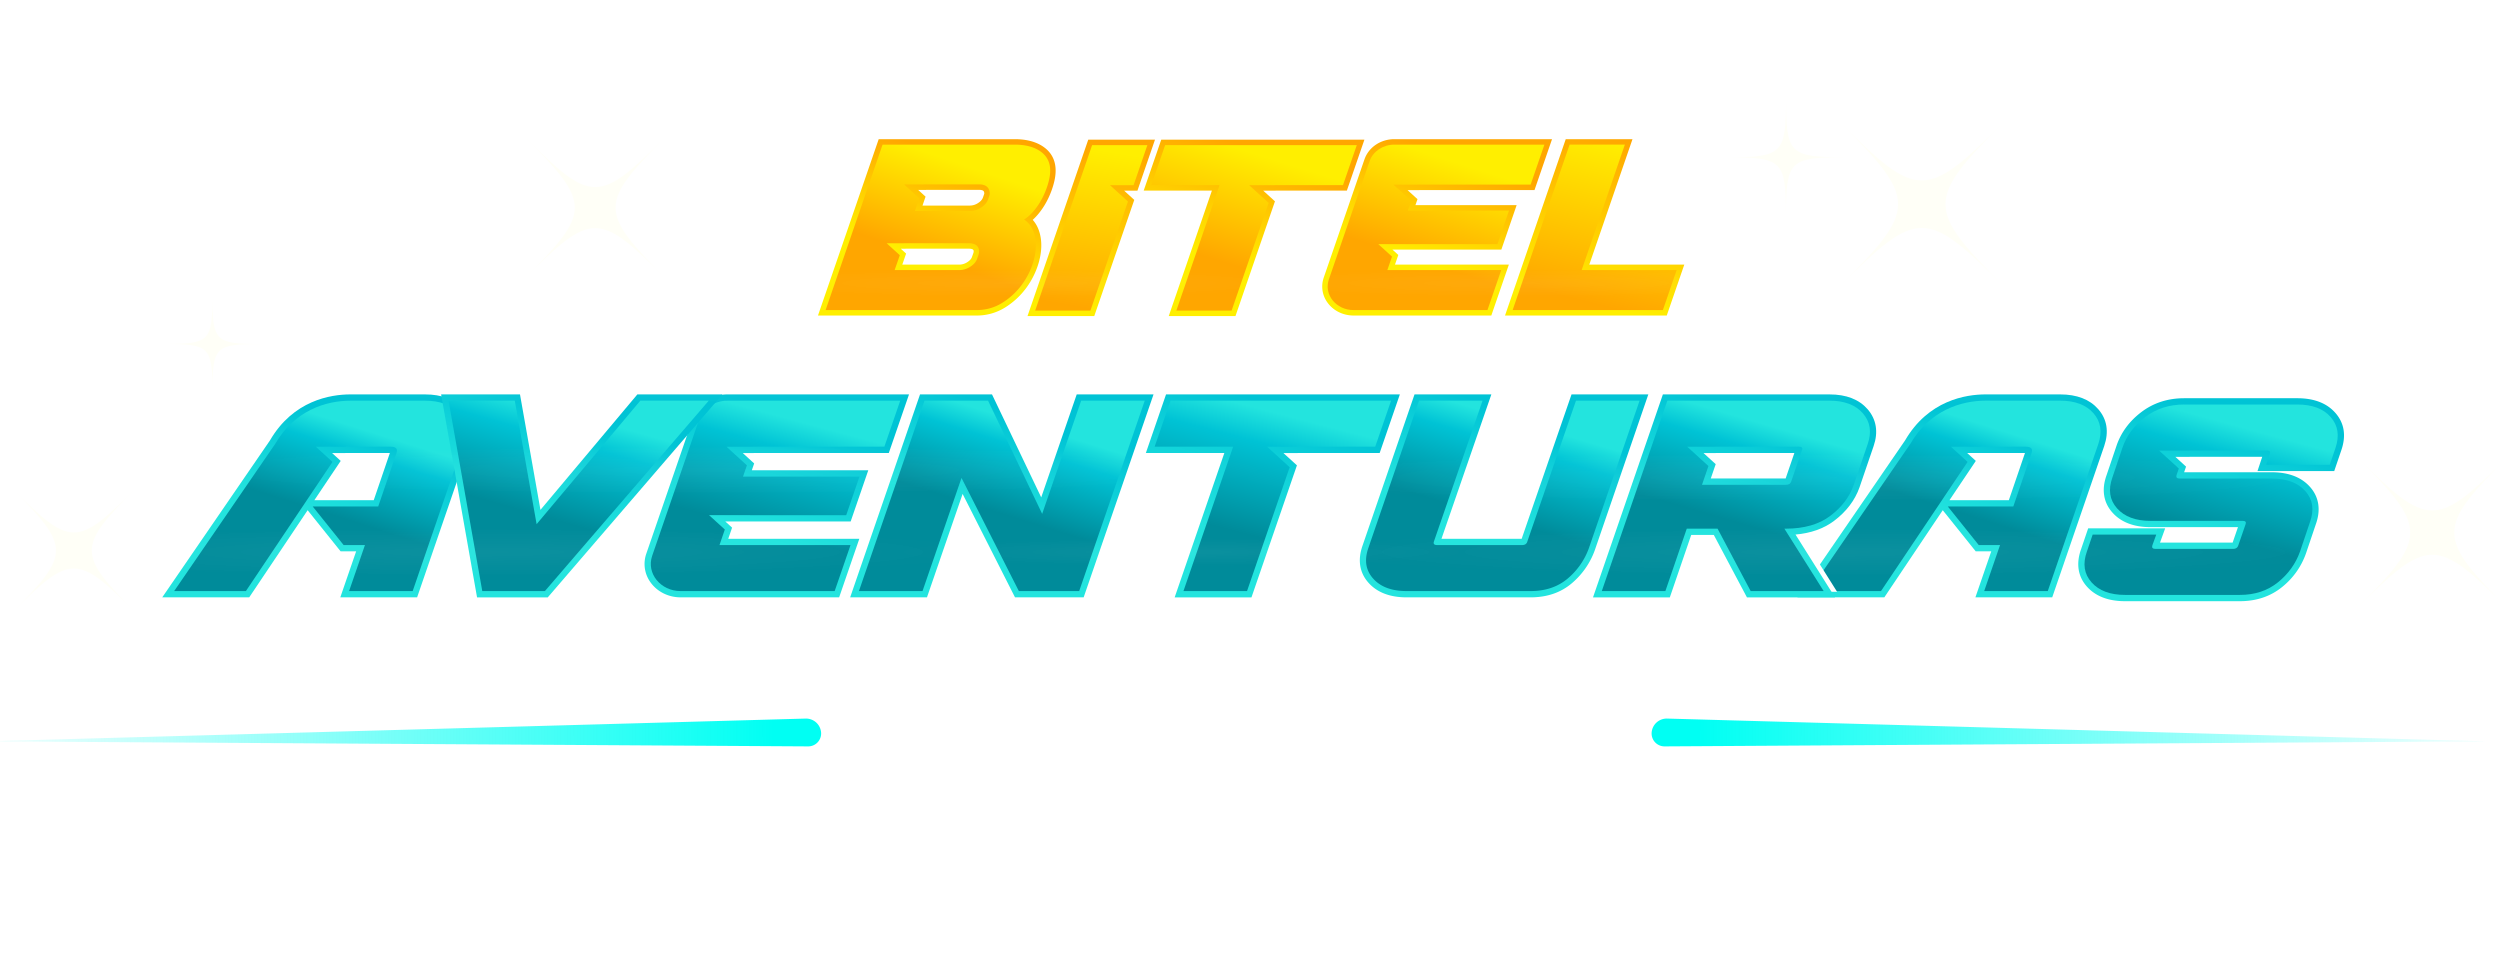 <svg width="240" height="93" viewBox="0 0 240 93" xmlns="http://www.w3.org/2000/svg" xmlns:xlink="http://www.w3.org/1999/xlink">
    <defs>
        <linearGradient x1="65.196%" y1="79.17%" x2="89.204%" y2="23.175%" id="ubaq6zhufd">
            <stop stop-color="#23E4DE" offset="0%"/>
            <stop stop-color="#00C3D5" offset="100%"/>
        </linearGradient>
        <linearGradient x1="96.893%" y1="24.758%" x2="77.133%" y2="78.266%" id="dcz4id8j7e">
            <stop stop-color="#23E4DE" offset="0%"/>
            <stop stop-color="#00C3D5" offset="26.317%"/>
            <stop stop-color="#008B9A" offset="100%"/>
        </linearGradient>
        <linearGradient x1="65.196%" y1="71.511%" x2="89.204%" y2="30.219%" id="9w5jyn9dmf">
            <stop stop-color="#23E4DE" offset="0%"/>
            <stop stop-color="#00C3D5" offset="100%"/>
        </linearGradient>
        <linearGradient x1="96.893%" y1="30.918%" x2="77.133%" y2="71.368%" id="qkozctinbg">
            <stop stop-color="#23E4DE" offset="0%"/>
            <stop stop-color="#00C3D5" offset="26.317%"/>
            <stop stop-color="#008B9A" offset="100%"/>
        </linearGradient>
        <linearGradient x1="65.196%" y1="72.382%" x2="89.204%" y2="29.417%" id="zduh7vhiqh">
            <stop stop-color="#23E4DE" offset="0%"/>
            <stop stop-color="#00C3D5" offset="100%"/>
        </linearGradient>
        <linearGradient x1="96.893%" y1="30.185%" x2="77.133%" y2="72.189%" id="59ym5dn5oi">
            <stop stop-color="#23E4DE" offset="0%"/>
            <stop stop-color="#00C3D5" offset="26.317%"/>
            <stop stop-color="#008B9A" offset="100%"/>
        </linearGradient>
        <linearGradient x1="65.196%" y1="74.748%" x2="89.204%" y2="27.242%" id="ufizkgykvj">
            <stop stop-color="#23E4DE" offset="0%"/>
            <stop stop-color="#00C3D5" offset="100%"/>
        </linearGradient>
        <linearGradient x1="96.893%" y1="28.361%" x2="77.133%" y2="74.231%" id="nt160j4tlk">
            <stop stop-color="#23E4DE" offset="0%"/>
            <stop stop-color="#00C3D5" offset="26.317%"/>
            <stop stop-color="#008B9A" offset="100%"/>
        </linearGradient>
        <linearGradient x1="65.196%" y1="75.69%" x2="89.204%" y2="26.376%" id="p4005lm4fl">
            <stop stop-color="#23E4DE" offset="0%"/>
            <stop stop-color="#00C3D5" offset="100%"/>
        </linearGradient>
        <linearGradient x1="96.893%" y1="27.491%" x2="77.133%" y2="75.206%" id="607cgxfrym">
            <stop stop-color="#23E4DE" offset="0%"/>
            <stop stop-color="#00C3D5" offset="26.317%"/>
            <stop stop-color="#008B9A" offset="100%"/>
        </linearGradient>
        <linearGradient x1="65.196%" y1="81.929%" x2="89.204%" y2="20.638%" id="l0isn1pykn">
            <stop stop-color="#23E4DE" offset="0%"/>
            <stop stop-color="#00C3D5" offset="100%"/>
        </linearGradient>
        <linearGradient x1="96.893%" y1="21.046%" x2="77.133%" y2="82.423%" id="02s5ez2mwo">
            <stop stop-color="#23E4DE" offset="0%"/>
            <stop stop-color="#00C3D5" offset="26.317%"/>
            <stop stop-color="#008B9A" offset="100%"/>
        </linearGradient>
        <linearGradient x1="65.196%" y1="79.45%" x2="89.204%" y2="22.918%" id="o0xuk20icp">
            <stop stop-color="#23E4DE" offset="0%"/>
            <stop stop-color="#00C3D5" offset="100%"/>
        </linearGradient>
        <linearGradient x1="96.893%" y1="23.984%" x2="77.133%" y2="79.133%" id="hrcfbbtd4q">
            <stop stop-color="#23E4DE" offset="0%"/>
            <stop stop-color="#00C3D5" offset="26.317%"/>
            <stop stop-color="#008B9A" offset="100%"/>
        </linearGradient>
        <linearGradient x1="65.196%" y1="71.509%" x2="89.204%" y2="30.22%" id="gbml2rtdzr">
            <stop stop-color="#23E4DE" offset="0%"/>
            <stop stop-color="#00C3D5" offset="100%"/>
        </linearGradient>
        <linearGradient x1="96.893%" y1="30.919%" x2="77.133%" y2="71.367%" id="336fqkf2ws">
            <stop stop-color="#23E4DE" offset="0%"/>
            <stop stop-color="#00C3D5" offset="26.317%"/>
            <stop stop-color="#008B9A" offset="100%"/>
        </linearGradient>
        <linearGradient x1="65.196%" y1="76.032%" x2="89.204%" y2="26.061%" id="9f3g3cy5dt">
            <stop stop-color="#23E4DE" offset="0%"/>
            <stop stop-color="#00C3D5" offset="100%"/>
        </linearGradient>
        <linearGradient x1="96.893%" y1="26.083%" x2="77.133%" y2="76.782%" id="m4ef2uuh5u">
            <stop stop-color="#23E4DE" offset="0%"/>
            <stop stop-color="#00C3D5" offset="26.317%"/>
            <stop stop-color="#008B9A" offset="100%"/>
        </linearGradient>
        <linearGradient x1="50%" y1="0%" x2="50%" y2="100%" id="r6ll9rg3cv">
            <stop stop-color="#FFF" offset="0%"/>
            <stop stop-color="#FFF" offset="100%"/>
        </linearGradient>
        <linearGradient x1="50%" y1="0%" x2="50%" y2="100%" id="ma3olvhsqw">
            <stop stop-color="#FFF" offset="0%"/>
            <stop stop-color="#FFF" offset="100%"/>
        </linearGradient>
        <linearGradient x1="50%" y1="0%" x2="50%" y2="100%" id="9c8xbqlg0x">
            <stop stop-color="#FFF" offset="0%"/>
            <stop stop-color="#FFF" offset="100%"/>
        </linearGradient>
        <linearGradient x1="65.196%" y1="81.927%" x2="89.204%" y2="20.64%" id="v8u104q8yy">
            <stop stop-color="#FFEF00" offset="0%"/>
            <stop stop-color="#FFA600" offset="100%"/>
        </linearGradient>
        <linearGradient x1="65.196%" y1="82.426%" x2="89.204%" y2="20.181%" id="u9ok2tf5dz">
            <stop stop-color="#FFA600" offset="0%"/>
            <stop stop-color="#FFEF00" offset="100%"/>
        </linearGradient>
        <linearGradient x1="65.196%" y1="98.39%" x2="89.204%" y2="5.501%" id="ldfk83tz8A">
            <stop stop-color="#FFEF00" offset="0%"/>
            <stop stop-color="#FFA600" offset="100%"/>
        </linearGradient>
        <linearGradient x1="64.934%" y1="100%" x2="88.528%" y2="4.02%" id="ocia7a60fB">
            <stop stop-color="#FFA600" offset="0%"/>
            <stop stop-color="#FFEF00" offset="100%"/>
        </linearGradient>
        <linearGradient x1="65.196%" y1="79.451%" x2="89.204%" y2="22.917%" id="pi9ayfyc3C">
            <stop stop-color="#FFEF00" offset="0%"/>
            <stop stop-color="#FFA600" offset="100%"/>
        </linearGradient>
        <linearGradient x1="65.196%" y1="79.132%" x2="89.204%" y2="23.21%" id="ds0447nrzD">
            <stop stop-color="#FFA600" offset="0%"/>
            <stop stop-color="#FFEF00" offset="100%"/>
        </linearGradient>
        <linearGradient x1="65.196%" y1="77.536%" x2="89.204%" y2="24.678%" id="3c54rnnakE">
            <stop stop-color="#FFEF00" offset="0%"/>
            <stop stop-color="#FFA600" offset="100%"/>
        </linearGradient>
        <linearGradient x1="65.196%" y1="77.13%" x2="89.204%" y2="25.051%" id="twma92f50F">
            <stop stop-color="#FFA600" offset="0%"/>
            <stop stop-color="#FFEF00" offset="100%"/>
        </linearGradient>
        <linearGradient x1="57.938%" y1="100%" x2="70.479%" y2="4.02%" id="zj996c8flG">
            <stop stop-color="#FFEF00" offset="0%"/>
            <stop stop-color="#FFA600" offset="100%"/>
        </linearGradient>
        <linearGradient x1="56.99%" y1="100%" x2="68.032%" y2="4.02%" id="5lmsqu43uH">
            <stop stop-color="#FFA600" offset="0%"/>
            <stop stop-color="#FFEF00" offset="100%"/>
        </linearGradient>
        <linearGradient x1="1.501%" y1="44.458%" x2="100%" y2="55.912%" id="qvkifcytxX">
            <stop stop-color="#00FFF3" offset="0%"/>
            <stop stop-color="#05FEF2" stop-opacity=".1" offset="100%"/>
        </linearGradient>
        <filter x="-5.7%" y="-17.1%" width="111.4%" height="134.2%" filterUnits="objectBoundingBox" id="su0d95bcsc">
            <feOffset dy="3" in="SourceAlpha" result="shadowOffsetOuter1"/>
            <feGaussianBlur stdDeviation="1.5" in="shadowOffsetOuter1" result="shadowBlurOuter1"/>
            <feColorMatrix values="0 0 0 0 0.001 0 0 0 0 0.134 0 0 0 0 0.212 0 0 0 1 0" in="shadowBlurOuter1" result="shadowMatrixOuter1"/>
            <feMerge>
                <feMergeNode in="shadowMatrixOuter1"/>
                <feMergeNode in="SourceGraphic"/>
            </feMerge>
        </filter>
        <filter x="-1.9%" y="-24.9%" width="103.8%" height="149.8%" filterUnits="objectBoundingBox" id="mn56j2wj2J">
            <feGaussianBlur stdDeviation=".358" in="SourceGraphic"/>
        </filter>
        <filter x="-1.9%" y="-24.9%" width="103.8%" height="149.8%" filterUnits="objectBoundingBox" id="t7t41dn8rK">
            <feGaussianBlur stdDeviation=".358" in="SourceGraphic"/>
        </filter>
        <filter x="-1.9%" y="-24.9%" width="103.8%" height="149.8%" filterUnits="objectBoundingBox" id="fohujgiffL">
            <feGaussianBlur stdDeviation=".358" in="SourceGraphic"/>
        </filter>
        <filter x="-1%" y="-24.9%" width="102%" height="149.8%" filterUnits="objectBoundingBox" id="5g02vwzngN">
            <feGaussianBlur stdDeviation=".358" in="SourceGraphic"/>
        </filter>
        <filter x="-1%" y="-24.9%" width="102%" height="149.8%" filterUnits="objectBoundingBox" id="me3t4ok2aO">
            <feGaussianBlur stdDeviation=".358" in="SourceGraphic"/>
        </filter>
        <filter x="-1.9%" y="-24.9%" width="103.8%" height="149.8%" filterUnits="objectBoundingBox" id="6lzu7ad5gP">
            <feGaussianBlur stdDeviation=".358" in="SourceGraphic"/>
        </filter>
        <filter x="-1.1%" y="-24.9%" width="102.1%" height="149.8%" filterUnits="objectBoundingBox" id="wzbdtiq2bR">
            <feGaussianBlur stdDeviation=".358" in="SourceGraphic"/>
        </filter>
        <filter x="-1.1%" y="-24.9%" width="102.1%" height="149.8%" filterUnits="objectBoundingBox" id="kegg50imyS">
            <feGaussianBlur stdDeviation=".358" in="SourceGraphic"/>
        </filter>
        <filter x="-1%" y="-24.9%" width="102%" height="149.8%" filterUnits="objectBoundingBox" id="mt1h8r9cjU">
            <feGaussianBlur stdDeviation=".358" in="SourceGraphic"/>
        </filter>
        <filter x="-1.9%" y="-24.9%" width="103.8%" height="149.8%" filterUnits="objectBoundingBox" id="dltbgsthuV">
            <feGaussianBlur stdDeviation=".358" in="SourceGraphic"/>
        </filter>
        <filter x="-1%" y="-24.9%" width="102%" height="149.8%" filterUnits="objectBoundingBox" id="d2odbpoisW">
            <feGaussianBlur stdDeviation=".358" in="SourceGraphic"/>
        </filter>
        <filter x="-1.1%" y="-3.4%" width="102.8%" height="108.2%" filterUnits="objectBoundingBox" id="wzhwelxjhY">
            <feGaussianBlur stdDeviation=".429" in="SourceGraphic"/>
        </filter>
        <filter x="-1.1%" y="-3.4%" width="102.8%" height="108.2%" filterUnits="objectBoundingBox" id="yxxxi81keZ">
            <feGaussianBlur stdDeviation=".429" in="SourceGraphic"/>
        </filter>
        <radialGradient cx="50%" cy="50%" fx="50%" fy="50%" r="646.572%" gradientTransform="matrix(.077 0 0 .049 .461 .476)" id="j8c82srtpI">
            <stop stop-color="#FFF" offset="0%"/>
            <stop stop-color="#FFF" stop-opacity="0" offset="100%"/>
        </radialGradient>
        <radialGradient cx="50%" cy="50%" fx="50%" fy="50%" r="1259.987%" gradientTransform="matrix(.04 0 0 .049 .48 .476)" id="n7ccncvu4M">
            <stop stop-color="#FFF" offset="0%"/>
            <stop stop-color="#FFF" stop-opacity="0" offset="100%"/>
        </radialGradient>
        <radialGradient cx="50%" cy="50%" fx="50%" fy="50%" r="1168.803%" gradientTransform="matrix(.043 0 0 .049 .479 .476)" id="o5lpjmr78Q">
            <stop stop-color="#FFF" offset="0%"/>
            <stop stop-color="#FFF" stop-opacity="0" offset="100%"/>
        </radialGradient>
        <radialGradient cx="50%" cy="50%" fx="50%" fy="50%" r="1218.54%" gradientTransform="matrix(.041 0 0 .049 .48 .476)" id="pna0jjkomT">
            <stop stop-color="#FFF" offset="0%"/>
            <stop stop-color="#FFF" stop-opacity="0" offset="100%"/>
        </radialGradient>
        <path id="1llxbje8va" d="M0 0h240v93H0z"/>
    </defs>
    <g fill="none" fill-rule="evenodd">
        <mask id="1jjdqzh0ab" fill="#fff">
            <use xlink:href="#1llxbje8va"/>
        </mask>
        <g mask="url(#1jjdqzh0ab)">
            <g transform="translate(-5.148 9.896)">
                <g filter="url(#su0d95bcsc)" transform="translate(20.723)">
                    <path d="M188.63 44.285c-1.605 0-2.838-.473-3.667-1.408-.855-.963-1.05-2.195-.563-3.562l.69-2.025h7.39l-.496 1.37 6.974.001.51-1.484h-8.39c-1.606 0-2.84-.473-3.667-1.407-.856-.964-1.05-2.196-.563-3.563l.956-2.834c.433-1.279 1.238-2.37 2.394-3.245 1.162-.88 2.543-1.327 4.101-1.327h10.869c1.605 0 2.835.474 3.654 1.41.851.974 1.046 2.17.578 3.55l-.691 2.035h-7.367l.454-1.37-6.962-.001-.049.005h-1.328l1.029.936-.187.542h8.421c1.604 0 2.838.474 3.667 1.408.856.965 1.05 2.197.563 3.563l-.957 2.834a7.195 7.195 0 0 1-2.316 3.234c-1.104.888-2.458 1.338-4.023 1.338H188.63z" fill="#FFF"/>
                    <path d="M10.161.534C8.602.534 7.222.98 6.06 1.86c-1.155.875-1.96 1.966-2.393 3.245L2.709 7.94c-.487 1.367-.293 2.6.563 3.563.828.934 2.062 1.407 3.667 1.407l8.39.001-.51 1.483H7.846l.496-1.37H.95l-.689 2.024c-.487 1.367-.292 2.6.563 3.563.829.934 2.062 1.408 3.667 1.408h11.023c1.565 0 2.92-.451 4.024-1.338a7.192 7.192 0 0 0 2.316-3.235l.957-2.834c.487-1.366.292-2.598-.563-3.563-.83-.934-2.063-1.408-3.667-1.408H10.16l.187-.54-1.028-.938h1.328l.049-.005h6.962l-.454 1.371h7.366l.692-2.034c.468-1.382.273-2.576-.579-3.55-.818-.936-2.047-1.411-3.653-1.411H10.16z" fill="url(#ubaq6zhufd)" fill-rule="nonzero" transform="translate(183.94 24.8)"/>
                    <path d="M10.162 1.137c-1.433 0-2.68.403-3.742 1.207-1.062.803-1.79 1.789-2.186 2.957l-.96 2.843c-.415 1.168-.268 2.154.446 2.957.713.804 1.786 1.206 3.22 1.206h8.843c.269 0 .361.11.276.33l-.7 2.031c-.064.22-.232.33-.501.33H7.415c-.27 0-.372-.11-.307-.33l.376-1.04H1.38l-.553 1.624C.41 16.42.56 17.406 1.273 18.21c.713.803 1.786 1.205 3.218 1.205h11.024c1.433 0 2.649-.402 3.648-1.205 1-.804 1.708-1.79 2.124-2.958l.96-2.844c.416-1.167.267-2.153-.446-2.957-.714-.804-1.786-1.206-3.219-1.206H9.74c-.27 0-.373-.11-.308-.33l.219-.636L7.762 5.56h2.848c.018 0 .033-.006.054-.006h7.442c.27 0 .362.111.276.33l-.345 1.042h6.103l.554-1.625c.395-1.168.241-2.154-.462-2.957-.702-.804-1.77-1.207-3.202-1.207H10.162z" fill="url(#dcz4id8j7e)" fill-rule="nonzero" transform="translate(183.94 24.8)"/>
                    <path d="m177.475 34.587 1.547-4.53h-4.22l-.073.004h-1.255l.828.755-2.528 3.77h5.7zm-3.213 9.33 1.523-4.417h-1.492l-3.165-3.95-5.61 8.367h-8.349l10.338-15.061c2.235-3.844 5.812-4.424 7.744-4.424h7.145c1.605 0 2.835.475 3.653 1.412.852.973 1.047 2.168.58 3.55l-4.991 14.523h-7.376z" fill="#FFF"/>
                    <path d="M18.081.534c-1.93 0-5.508.58-7.743 4.424L0 20.019h8.349l5.61-8.367 3.166 3.95h1.49l-1.521 4.417h7.374l4.99-14.524c.468-1.381.274-2.576-.579-3.55-.817-.936-2.047-1.41-3.653-1.41h-7.145zm-.948 6.384-.828-.755h1.255l.073-.005h4.22l-1.548 4.53h-5.7l2.528-3.77z" fill="url(#9w5jyn9dmf)" fill-rule="nonzero" transform="translate(156.97 24.432)"/>
                    <path d="M18.081 1.137c-2.366 0-5.36.918-7.248 4.164L1.144 19.415H8.03l8.315-12.401L14.75 5.56h2.773c.037-.002.073-.006.113-.006h4.294c.518 0 .701.212.548.635l-1.743 5.102h-6.292l2.97 3.706h2.047l-1.522 4.417h6.104l4.85-14.114c.395-1.168.241-2.153-.462-2.957-.703-.804-1.77-1.207-3.203-1.207h-7.145z" fill="url(#qkozctinbg)" fill-rule="nonzero" transform="translate(156.97 24.432)"/>
                    <path fill="#FFF" d="m82.066 43.917-5.031-9.93-3.422 9.93h-7.374l6.708-19.485h6.909l4.725 9.887 3.407-9.887h7.374l-6.708 19.485z"/>
                    <path fill="url(#zduh7vhiqh)" fill-rule="nonzero" d="m15.827 20.019-5.031-9.93-3.422 9.93H0L6.708.534h6.909l4.725 9.888L21.75.534h7.374l-6.708 19.485z" transform="translate(66.04 24.432)"/>
                    <path fill="url(#59ym5dn5oi)" fill-rule="nonzero" d="M7.136 1.138h6.103l5.194 10.865 3.743-10.865h6.104l-6.293 18.277h-5.792L10.69 8.551 6.947 19.415H.843z" transform="translate(66.04 24.432)"/>
                    <g>
                        <path d="M119.66 43.917c-1.604 0-2.837-.473-3.666-1.408-.855-.962-1.05-2.194-.563-3.562l4.987-14.515h7.376l-4.787 13.86 7.697.001 4.788-13.86h7.372l-5.125 14.915a7.447 7.447 0 0 1-2.226 3.221c-1.054.895-2.385 1.348-3.956 1.348H119.66z" fill="#FFF"/>
                        <path d="m20.322.534-4.787 13.861H7.837L12.625.534H5.249L.261 15.048c-.486 1.368-.292 2.6.564 3.562.829.934 2.062 1.408 3.666 1.408h11.896c1.572 0 2.903-.453 3.957-1.348a7.454 7.454 0 0 0 2.227-3.221L27.695.534h-7.373z" fill="url(#ufizkgykvj)" fill-rule="nonzero" transform="translate(114.97 24.432)"/>
                        <path d="m20.749 1.138-4.673 13.53c-.065.22-.233.33-.502.33h-8.16c-.27 0-.372-.11-.307-.33l4.673-13.53H5.677L.827 15.252c-.416 1.168-.268 2.154.446 2.958.713.804 1.786 1.205 3.218 1.205h11.896c1.432 0 2.622-.401 3.57-1.205a6.81 6.81 0 0 0 2.046-2.958l4.85-14.114h-6.104z" fill="url(#nt160j4tlk)" fill-rule="nonzero" transform="translate(114.97 24.432)"/>
                    </g>
                    <g>
                        <path d="m156.045 32.505.839-2.448h-7.17l-.445.005h-1.109l1.172 1.067-.472 1.376h7.185zm-3.715 11.412-3.179-5.991h-2.17l-2.053 5.99h-7.375l6.709-19.484h15.997c1.608 0 2.838.48 3.659 1.426.84.97 1.038 2.193.573 3.539l-1.353 3.958c-.443 1.249-1.264 2.33-2.444 3.219-.988.743-2.23 1.183-3.702 1.312l3.794 6.03h-8.456z" fill="#FFF"/>
                        <path d="M6.708.534 0 20.02h7.374l2.054-5.992h2.17l3.179 5.992h8.456l-3.794-6.031c1.471-.129 2.714-.569 3.7-1.312 1.181-.889 2.003-1.97 2.445-3.218l1.353-3.96c.466-1.345.268-2.568-.573-3.539-.82-.945-2.051-1.425-3.658-1.425H6.708zm5.07 6.697-1.172-1.067h1.11l.444-.006h7.17l-.838 2.449h-7.186l.472-1.376z" fill="url(#p4005lm4fl)" fill-rule="nonzero" transform="translate(137.354 24.432)"/>
                        <path d="M7.135 1.137.843 19.416h6.104L9 13.424h2.958l3.178 5.992h7.007l-3.77-5.992h.125c1.764 0 3.192-.41 4.281-1.231 1.09-.82 1.835-1.798 2.237-2.932l1.354-3.96c.399-1.151.245-2.133-.459-2.945-.704-.812-1.772-1.219-3.205-1.219H7.136zm3.946 6.274L9.05 5.561h2.666l.002-.007h8.065c.27 0 .363.111.277.33L19.032 8.88c-.065.22-.232.33-.502.33h-8.065l.616-1.799z" fill="url(#607cgxfrym)" fill-rule="nonzero" transform="translate(137.354 24.432)"/>
                    </g>
                    <g>
                        <path fill="#FFF" d="m97.393 43.917 4.77-13.86h-7.536l1.938-5.625h22.446l-1.938 5.624h-7.557l-.408.006h-1.275l1.295 1.18-4.361 12.675z"/>
                        <path fill="url(#l0isn1pykn)" fill-rule="nonzero" d="M1.937.534 0 6.158h7.535l-4.77 13.861h7.374l4.363-12.674-1.297-1.181h1.275l.408-.006h7.558L24.383.534z" transform="translate(94.428 24.432)"/>
                        <path fill="url(#02s5ez2mwo)" fill-rule="nonzero" d="M2.365 1.137.843 5.554h7.536l-4.77 13.861h6.103l4.093-11.891-2.157-1.963h2.832l.002-.007h7.536l1.523-4.417z" transform="translate(94.428 24.432)"/>
                    </g>
                    <g>
                        <path d="M49.966 43.916c-1.17 0-2.254-.54-2.896-1.448a2.998 2.998 0 0 1-.403-2.738l4.499-13.065c.459-1.336 1.785-2.233 3.298-2.233H71.89l-1.938 5.624H57.37l-.428.006h-1.014l1.098 1-.226.655h11.18l-1.69 4.914H54.251l.653.593-.368 1.068H67.12l-1.938 5.624H49.966z" fill="#FFF"/>
                        <path d="M7.963.534c-1.514 0-2.84.897-3.299 2.232L.166 15.832a3 3 0 0 0 .402 2.738c.643.907 1.726 1.448 2.896 1.448H18.68l1.938-5.624H8.036l.367-1.068-.652-.594h12.036l1.69-4.912h-11.18l.226-.657-1.097-.999h1.013l.428-.006h12.582L25.388.534H7.963z" fill="url(#o0xuk20icp)" fill-rule="nonzero" transform="translate(46.302 24.432)"/>
                        <path d="M7.963 1.138c-1.252 0-2.358.739-2.732 1.826L.733 16.029c-.578 1.68.8 3.386 2.731 3.386h14.787l1.523-4.417H7.194l.512-1.492-1.513-1.378h3.917v.001h9.25l1.274-3.706H9.454l.372-1.08L7.868 5.56h2.571l.002-.006h12.581l1.522-4.417H7.963z" fill="url(#hrcfbbtd4q)" fill-rule="nonzero" transform="translate(46.302 24.432)"/>
                    </g>
                    <g>
                        <path d="m20.505 34.587 1.547-4.53h-4.22l-.073.004h-1.255l.828.755-2.528 3.77h5.7zm-3.212 9.33 1.522-4.417h-1.491l-3.166-3.95-5.61 8.367H.2l10.339-15.061c2.234-3.844 5.811-4.424 7.743-4.424h7.145c1.605 0 2.835.475 3.653 1.412.852.973 1.047 2.168.58 3.55l-4.991 14.523h-7.375z" fill="#FFF"/>
                        <path d="M18.081.534c-1.93 0-5.509.58-7.743 4.424L0 20.018h8.349l5.61-8.366 3.166 3.95h1.49l-1.521 4.416h7.374L29.46 5.495c.467-1.381.273-2.576-.58-3.55-.817-.937-2.046-1.41-3.653-1.41h-7.145zm-.948 6.385-.829-.755h1.256l.073-.006h4.22l-1.548 4.53h-5.7l2.528-3.77z" fill="url(#gbml2rtdzr)" fill-rule="nonzero" transform="translate(0 24.432)"/>
                        <path d="M18.081 1.138c-2.366 0-5.36.917-7.248 4.163L1.144 19.415H8.03l8.315-12.4L14.75 5.56h2.773c.037-.002.074-.006.113-.006h4.294c.518 0 .701.212.548.634l-1.743 5.103h-6.292l2.97 3.706h2.047l-1.522 4.417h6.104l4.85-14.114c.395-1.168.241-2.153-.462-2.958-.703-.803-1.77-1.205-3.203-1.205h-7.145z" fill="url(#336fqkf2ws)" fill-rule="nonzero" transform="translate(0 24.432)"/>
                    </g>
                    <g>
                        <path fill="#FFF" d="m30.42 43.917-3.449-19.485h7.572l1.963 11.087 9.306-11.087h8.163L37.207 43.917z"/>
                        <path fill="url(#9f3g3cy5dt)" fill-rule="nonzero" d="M18.84.534 9.536 11.62 7.572.534H0L3.45 20.02h6.787L27.004.534z" transform="translate(26.772 24.432)"/>
                        <path fill="url(#m4ef2uuh5u)" fill-rule="nonzero" d="M19.12 1.138 9.167 12.993 7.07 1.138H.716l3.236 18.278h6.01L25.692 1.138z" transform="translate(26.772 24.432)"/>
                    </g>
                    <g>
                        <path fill="url(#r6ll9rg3cv)" d="m23.982 0-6.3 8.311-1.017-6.462h-4.49L6.746 8.463 6.18 0H0l1.59 15.763H6.93l5.145-6.578.66 6.578h5.341L30.413 0z" transform="translate(70.82 54.381)"/>
                        <path d="M30.484 15.762c-.936 0-1.8-.438-2.314-1.172a2.45 2.45 0 0 1-.322-2.214l3.594-10.57C31.809.726 32.868 0 34.077 0H48l-1.549 4.55H36.398l-.342.004h-.81l.877.809-.18.53h8.932l-1.35 3.975h-9.617l.522.48-.294.865h10.052l-1.548 4.55H30.484z" fill="url(#ma3olvhsqw)" transform="translate(70.82 54.381)"/>
                        <path d="M59.458 5.935c.256 0 .495-.075.731-.23.222-.146.361-.307.425-.49l.099-.288a.235.235 0 0 0 .011-.144c-.019-.107-.044-.254-.464-.254h-4.506l-.349.01H54.9l.648.597-.27.799h4.18zm-.943 5.278c.257 0 .495-.076.73-.23.215-.141.35-.295.4-.456l.122-.348a.481.481 0 0 0 .025-.198c-.012-.069-.034-.194-.453-.194h-5.37l-.33.004h-.28l.472.434-.339.988h5.023zm-12.464 4.55L51.41 0h12.01c.946 0 1.741.193 2.363.573.67.41 1.073.989 1.2 1.72.077.431.053.922-.07 1.458a7.593 7.593 0 0 1-.521 1.506c-.233.5-.518.961-.846 1.372-.176.22-.358.416-.541.582.353.4.585.911.693 1.529.123.7.069 1.469-.16 2.284a7.202 7.202 0 0 1-1.088 2.249 6.753 6.753 0 0 1-1.862 1.757c-.76.486-1.62.732-2.554.732H46.051z" fill="url(#9c8xbqlg0x)" transform="translate(70.82 54.381)"/>
                    </g>
                    <g>
                        <path fill="#FFF" d="m96.797 16.98 4.145-12.044h-6.548L96.078.05h19.504l-1.684 4.887h-6.566l-.355.005h-1.108l1.126 1.026-3.79 11.014z"/>
                        <path fill="url(#v8u104q8yy)" fill-rule="nonzero" d="M1.684.464 0 5.351h6.548L2.404 17.396H8.81L12.6 6.382l-1.126-1.026h1.108l.355-.005h6.567L21.188.464z" transform="translate(94.22 .05)"/>
                        <path fill="url(#u9ok2tf5dz)" fill-rule="nonzero" d="M2.055.988.733 4.827H7.28L3.136 16.87H8.44l3.556-10.333-1.874-1.706h2.461l.002-.005h6.548L20.456.988z" transform="translate(94.22 .05)"/>
                        <path fill="#FFF" d="M129.08 16.932 134.907 0h6.408l-4.145 12.044h9.12l-1.685 4.888z"/>
                        <path fill="url(#ldfk83tz8A)" fill-rule="nonzero" d="M5.83.464 0 17.396h15.527l1.684-4.888h-9.12L12.238.464z" transform="translate(128.906)"/>
                        <path fill="url(#ocia7a60fB)" fill-rule="nonzero" d="M6.2.988.732 16.871h14.423l1.323-3.838h-9.12L11.505.988z" transform="translate(128.906)"/>
                        <g>
                            <path d="M114.544 16.932c-1.017 0-1.958-.471-2.516-1.26a2.605 2.605 0 0 1-.35-2.379l3.908-11.353c.4-1.16 1.552-1.94 2.867-1.94h15.142l-1.684 4.887h-10.934l-.372.005h-.881l.954.868-.196.571h9.714l-1.468 4.27h-10.46l.568.515-.32.928h10.933l-1.684 4.888h-13.22z" fill="#FFF"/>
                            <path d="M6.92.464c-1.316 0-2.468.78-2.867 1.94L.143 13.758a2.607 2.607 0 0 0 .35 2.379c.56.788 1.5 1.258 2.518 1.258h13.22l1.684-4.887H6.983l.319-.928-.567-.516h10.46l1.468-4.269H8.948l.196-.57-.953-.868h.88l.372-.005h10.934L22.06.464H6.919z" fill="url(#pi9ayfyc3C)" fill-rule="nonzero" transform="translate(111.36)"/>
                            <path d="M6.92.989c-1.088 0-2.05.642-2.374 1.587L.636 13.929c-.501 1.459.695 2.942 2.375 2.942H15.86l1.323-3.838H6.25l.447-1.296-1.316-1.198h11.441l1.108-3.22H8.215l.324-.939-1.702-1.548h2.234l.002-.005h10.933L21.328.99H6.92z" fill="url(#ds0447nrzD)" fill-rule="nonzero" transform="translate(111.36)"/>
                        </g>
                        <g>
                            <path d="M77.706 6.375c.278 0 .538-.081.795-.248.241-.156.393-.329.462-.526l.107-.31a.248.248 0 0 0 .013-.153c-.02-.115-.048-.273-.504-.273h-4.902l-.379.01h-.55l.705.642-.294.858h4.547zm-1.026 5.669c.28 0 .54-.08.795-.247.233-.151.379-.316.433-.49l.134-.373a.51.51 0 0 0 .027-.213c-.013-.074-.037-.209-.493-.209h-5.84l-.358.005h-.304l.512.467-.368 1.06h5.462zM63.124 16.93 68.954 0h13.062c1.03 0 1.894.207 2.57.615.728.441 1.167 1.062 1.307 1.847.082.464.056.991-.077 1.567a8.097 8.097 0 0 1-.567 1.618 7.305 7.305 0 0 1-.921 1.473 5.354 5.354 0 0 1-.589.626c.385.429.638.979.755 1.642.133.752.075 1.578-.174 2.454a7.689 7.689 0 0 1-1.184 2.414 7.302 7.302 0 0 1-2.025 1.89 5.123 5.123 0 0 1-2.778.785H63.124z" fill="#FFF"/>
                            <path d="M5.83.464 0 17.395h15.21a5.12 5.12 0 0 0 2.777-.786 7.308 7.308 0 0 0 2.025-1.888 7.686 7.686 0 0 0 1.184-2.416c.248-.876.307-1.701.174-2.453-.118-.664-.37-1.213-.755-1.642.2-.18.397-.388.59-.626.356-.44.666-.936.92-1.473.25-.531.441-1.075.567-1.618.134-.575.159-1.103.076-1.567-.138-.785-.578-1.406-1.306-1.847-.676-.408-1.54-.615-2.57-.615H5.83zm4.499 5.517-.705-.641h.55l.38-.011h4.9c.457 0 .485.158.505.273a.246.246 0 0 1-.013.154l-.107.309c-.07.197-.221.37-.462.526a1.424 1.424 0 0 1-.795.248h-4.546l.293-.858zm-1.867 5.467-.512-.467h.304l.358-.005h5.84c.456 0 .48.135.493.209a.51.51 0 0 1-.027.213l-.134.374c-.054.173-.2.338-.433.49a1.424 1.424 0 0 1-.795.246H8.094l.368-1.06z" fill="url(#3c54rnnakE)" fill-rule="nonzero" transform="translate(62.95)"/>
                            <path d="M6.201.988.733 16.871H15.21c.92 0 1.753-.235 2.5-.706a6.76 6.76 0 0 0 1.881-1.754 7.117 7.117 0 0 0 1.103-2.25c.228-.801.283-1.54.162-2.217-.14-.794-.497-1.382-1.07-1.764.343-.206.68-.515 1.013-.927.333-.411.618-.867.854-1.368.237-.5.413-1.003.531-1.51.117-.508.141-.96.071-1.358-.112-.631-.466-1.128-1.062-1.488-.596-.36-1.363-.54-2.301-.54H6.202zm3.522 5.15L8.271 4.815h1.904l.003-.01h5.277c.595 0 .935.235 1.018.706a.722.722 0 0 1-.034.419l-.108.308c-.108.309-.331.574-.671.794-.34.22-.7.331-1.078.331H9.306l.417-1.225zm-1.867 5.465-1.26-1.146h1.658l.002-.006h6.196c.596 0 .93.214 1.006.64.024.132.007.295-.05.485l-.126.354c-.093.294-.308.551-.648.771-.34.221-.699.331-1.078.331H7.36l.496-1.43z" fill="url(#twma92f50F)" fill-rule="nonzero" transform="translate(62.95)"/>
                        </g>
                        <g>
                            <path fill="#FFF" d="M83.24 16.98 89.07.05h6.407L93.793 4.94h-1.28l.974.888-3.84 11.152z"/>
                            <path fill="url(#zj996c8flG)" fill-rule="nonzero" d="M5.83.464 0 17.396h6.408l3.84-11.152-.975-.888h1.28L12.237.464z" transform="translate(83.067 .05)"/>
                            <path fill="url(#5lmsqu43uH)" fill-rule="nonzero" d="M6.2.988.734 16.871h5.304L9.642 6.4 7.919 4.832h2.263L11.505.988z" transform="translate(83.067 .05)"/>
                        </g>
                    </g>
                </g>
                <ellipse fill-opacity=".5" fill="url(#j8c82srtpI)" filter="url(#mn56j2wj2J)" cx="124.701" cy="2.204" rx="27.869" ry="2.155"/>
                <ellipse fill-opacity=".5" fill="url(#j8c82srtpI)" opacity=".3" filter="url(#t7t41dn8rK)" cx="151.141" cy="17.29" rx="27.869" ry="2.155"/>
                <ellipse fill-opacity=".5" fill="url(#j8c82srtpI)" opacity=".3" filter="url(#fohujgiffL)" cx="102.549" cy="17.29" rx="27.869" ry="2.155"/>
                <ellipse fill-opacity=".5" fill="url(#n7ccncvu4M)" opacity=".3" filter="url(#5g02vwzngN)" cx="177.518" cy="35.947" rx="54.308" ry="2.155"/>
                <ellipse fill-opacity=".5" fill="url(#n7ccncvu4M)" opacity=".3" filter="url(#me3t4ok2aO)" cx="73.251" cy="35.232" rx="54.308" ry="2.155"/>
                <ellipse fill-opacity=".5" fill="url(#j8c82srtpI)" opacity=".3" filter="url(#6lzu7ad5gP)" cx="118.621" cy="43.101" rx="27.869" ry="2.155"/>
                <ellipse fill-opacity=".5" fill="url(#o5lpjmr78Q)" opacity=".3" filter="url(#wzbdtiq2bR)" cx="181.147" cy="43.101" rx="50.378" ry="2.155"/>
                <ellipse fill-opacity=".5" fill="url(#o5lpjmr78Q)" opacity=".3" filter="url(#kegg50imyS)" cx="50.378" cy="43.101" rx="50.378" ry="2.155"/>
                <ellipse fill-opacity=".5" fill="url(#pna0jjkomT)" opacity=".3" filter="url(#mt1h8r9cjU)" cx="67.528" cy="26.579" rx="52.522" ry="2.155"/>
                <ellipse fill-opacity=".5" fill="url(#j8c82srtpI)" opacity=".3" filter="url(#dltbgsthuV)" cx="128.547" cy="26.246" rx="27.869" ry="2.155"/>
                <ellipse fill-opacity=".5" fill="url(#pna0jjkomT)" opacity=".3" filter="url(#d2odbpoisW)" cx="189.007" cy="26.579" rx="52.522" ry="2.155"/>
            </g>
            <g transform="translate(-1.288 45.616)" fill="url(#qvkifcytxX)">
                <path d="m162.524 14.112 75.161 23.912-74.102-26.376a1.452 1.452 0 0 0-1.822.796 1.239 1.239 0 0 0 .763 1.668z" filter="url(#wzhwelxjhY)" transform="rotate(-18 199.455 24.607)"/>
                <path d="m3.575 14.112 75.16 23.912L4.634 11.648a1.452 1.452 0 0 0-1.821.796 1.239 1.239 0 0 0 .763 1.668z" filter="url(#yxxxi81keZ)" transform="scale(-1 1) rotate(-18 0 280.348)"/>
            </g>
            <g fill="#FFFFF7">
                <path d="M176.623 27.484c7.454-7.466 7.454-8.296 0-15.763 7.454 7.467 8.283 7.467 15.737 0-7.454 7.467-7.454 8.297 0 15.763-7.454-7.466-8.283-7.466-15.737 0zM226.19 58.476c6.922-6.96 6.922-7.733 0-14.692 6.922 6.96 7.69 6.96 14.613 0-6.922 6.96-6.922 7.733 0 14.692-6.922-6.96-7.691-6.96-14.614 0z"/>
                <path d="M165.734 15.104c5.421-.005 5.723-.308 5.728-5.747-.005 5.44.296 5.741 5.717 5.736-5.421.005-5.723.308-5.728 5.747.005-5.44-.296-5.741-5.717-5.736zM50.365 26.74c6.417-6.45 6.417-7.168 0-13.62 6.417 6.452 7.13 6.452 13.547 0-6.417 6.452-6.417 7.17 0 13.62-6.417-6.45-7.13-6.45-13.547 0zM13.035 58.822c-5.631-5.66-6.257-5.66-11.888 0 5.631-5.66 5.631-6.29 0-11.95 5.631 5.66 6.257 5.66 11.888 0-5.631 5.66-5.631 6.29 0 11.95M25.047 33.027c-4.41-.004-4.655.242-4.65 4.666-.005-4.424-.25-4.67-4.66-4.675 4.41.005 4.655-.241 4.65-4.666.005 4.425.25 4.671 4.66 4.675"/>
            </g>
        </g>
    </g>
</svg>
